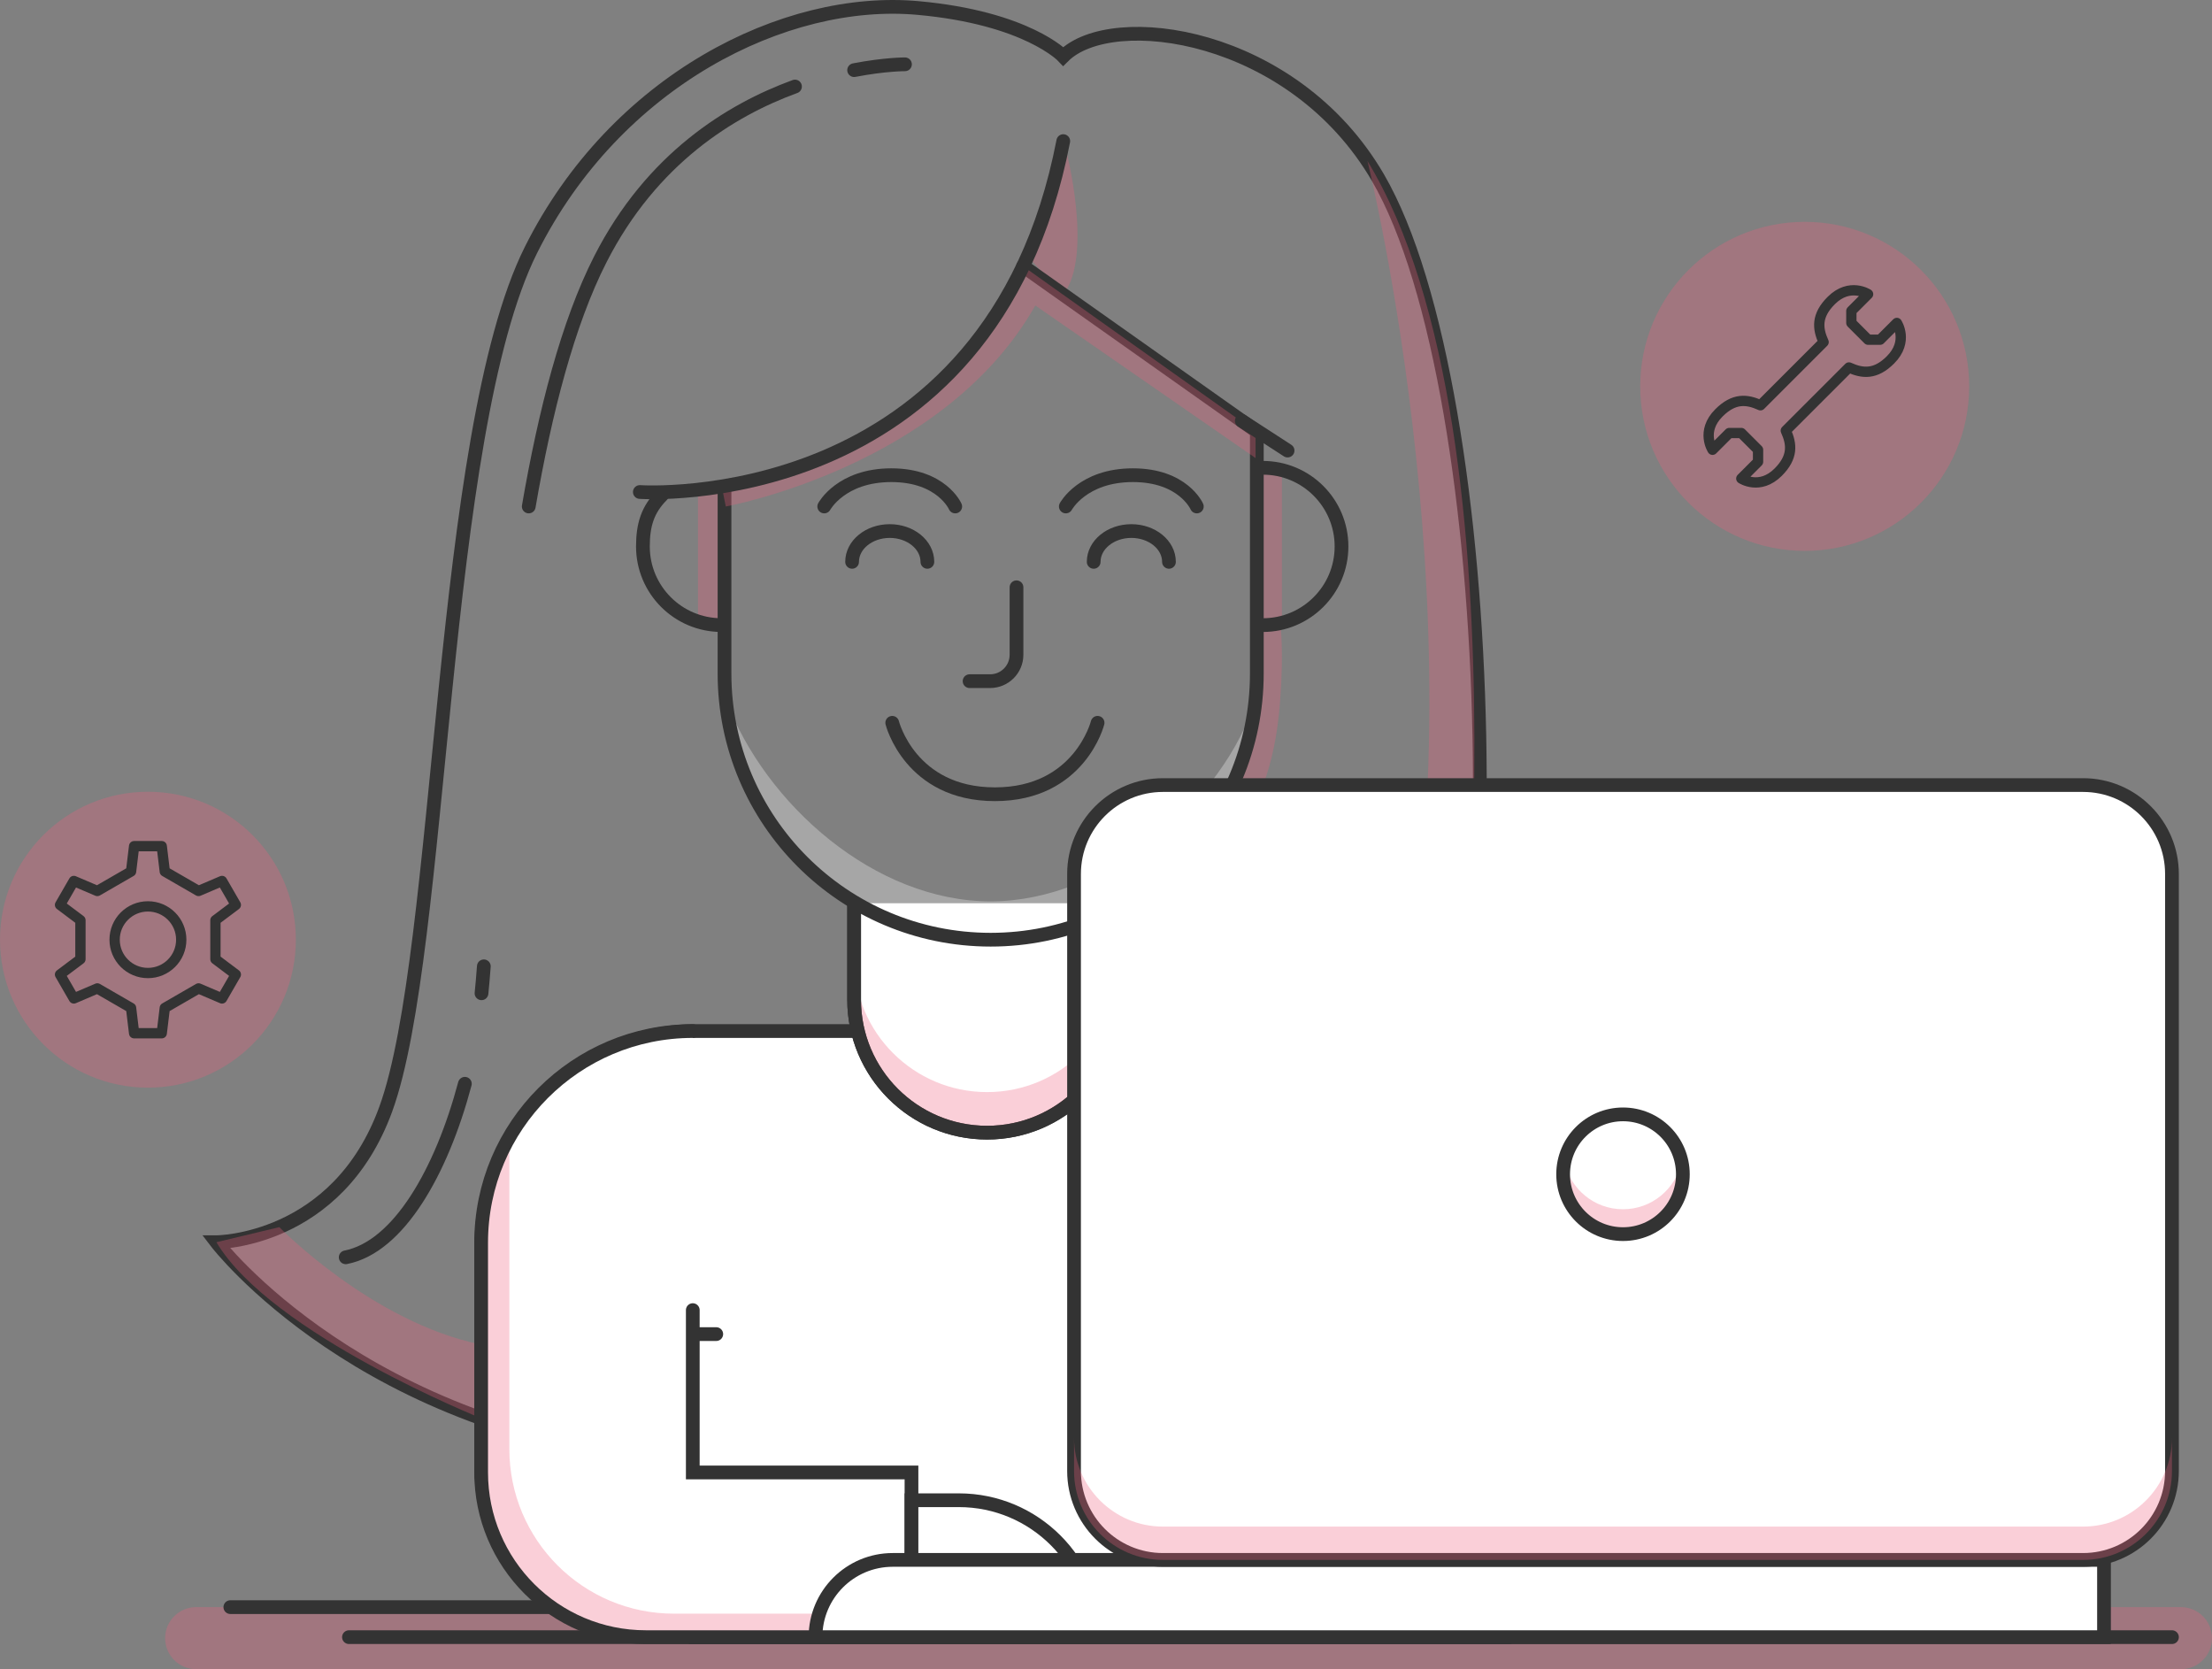 <?xml version="1.0" encoding="utf-8"?>
<!-- Generator: Adobe Illustrator 22.0.1, SVG Export Plug-In . SVG Version: 6.00 Build 0)  -->
<svg version="1.1" id="Layer_1" xmlns="http://www.w3.org/2000/svg" xmlns:xlink="http://www.w3.org/1999/xlink" x="0px" y="0px"
	 viewBox="0 0 322.037 242.974" style="enable-background:new 0 0 322.037 242.974;" xml:space="preserve">
<rect x="0" y="0" width="322.037" height="242.974" fill="#808080" stroke="none"/>
<style type="text/css">
	.st0{opacity:0.3;fill:#ED5F7B;}
	.st1{fill:none;stroke:#333333;stroke-width:2;stroke-linecap:round;stroke-miterlimit:10;}
	.st2{fill:#FFFFFF;stroke:#333333;stroke-width:2;stroke-linecap:round;stroke-miterlimit:10;}
	.st3{opacity:0.3;fill:#FFFFFF;}
	.st4{fill:#FFFFFF;stroke:#333333;stroke-miterlimit:10;}
	.st5{fill:none;stroke:#333333;stroke-width:1.5;stroke-linecap:round;stroke-linejoin:round;stroke-miterlimit:10;}
</style>
<path class="st0" d="M317.519,242.974H28.556c-2.495,0-4.518-2.023-4.518-4.518v0c0-2.495,2.023-4.518,4.518-4.518h288.963
	c2.495,0,4.518,2.023,4.518,4.518v0C322.037,240.951,320.014,242.974,317.519,242.974z"/>
<g>
	<path class="st1" d="M154.797,8.211c0,0-5.252-5.601-21.136-7.045c-19.374-1.761-44.033,10.568-56.362,35.226
		C63.909,63.173,64.547,138.389,56.164,161.444c-7.045,19.374-24.658,19.374-24.658,19.374s21.294,27.9,66.929,31.703
		c42.271,3.523,84.542,5.284,105.678-28.181c16.452-26.05,14.751-127.19-3.523-158.517C188.261,4.688,161.842,1.166,154.797,8.211z"
		/>
	<path class="st2" d="M101.253,150.082h86.641c17.205,0,31.152,13.947,31.152,31.152v57.074H100.86l-16.652-23.975H70.101v-33.099
		C70.101,164.029,84.048,150.082,101.253,150.082z"/>
	<path class="st2" d="M163.066,131.474v14.04c0,10.691-8.667,19.359-19.359,19.359h0c-10.691,0-19.359-8.667-19.359-19.359v-14.04"
		/>
	<path class="st0" d="M143.707,158.969c-10.691,0-19.359-8.667-19.359-19.359v5.903c0,10.691,8.667,19.359,19.359,19.359
		s19.359-8.667,19.359-19.359v-5.903C163.066,150.302,154.399,158.969,143.707,158.969z"/>
	<path class="st1" d="M163.066,131.474v14.04c0,10.691-8.667,19.359-19.359,19.359h0c-10.691,0-19.359-8.667-19.359-19.359v-14.04"
		/>
	<path class="st0" d="M40.665,178.626c0,0,13.526,13.88,29.436,17.107c0,0.19,0,10.734,0,10.734s-30.66-12.284-38.595-25.648
		L40.665,178.626z"/>
	<path class="st0" d="M199.081,23.428c0,0,17.724,71.436,3.476,130.316c0.318,0.172,9.197,7.467,9.197,7.467
		S223.708,63.972,199.081,23.428z"/>
	<path class="st0" d="M186.41,90.992c0,0,0.525,3.648-0.047,11.139c-0.736,9.644-3.256,15.47-7.654,21.448
		c-5.714,7.767-11.524,10.686-11.524,10.686V150.5l-4.119-0.419v-17.596c0,0,24.166-12.813,19.912-41.494H186.41z"/>
	<rect x="182.977" y="68.095" class="st0" width="3.653" height="22.897"/>
	<rect x="101.615" y="70.662" class="st0" width="3.433" height="20.33"/>
	<path class="st0" d="M149.616,37.313l5.553-15.617c0,0,4.074,15.434-0.373,21.192C154.646,42.782,149.616,37.313,149.616,37.313z"
		/>
	<path class="st1" d="M183.858,68.095c6.323,0,11.448,5.126,11.448,11.448v0c0,6.323-5.126,11.448-11.448,11.448"/>
	<path class="st1" d="M96.372,72.081c-2.072,2.072-2.773,4.301-2.773,7.462v0c0,6.323,5.126,11.448,11.448,11.448"/>
	<path class="st3" d="M144.229,131.205L144.229,131.205c-16.804,0-32.786-14.044-38.563-29.392
		c1.898,19.628,18.437,34.973,38.563,34.973h0c20.126,0,36.664-15.345,38.563-34.973
		C178.196,116.685,161.032,131.205,144.229,131.205z"/>
	<path class="st1" d="M148.948,38.753l34.029,24.058v35.226c0,21.4-17.348,38.749-38.749,38.749h0
		c-21.4,0-38.749-17.348-38.749-38.749v-7.045V71.618"/>
	<path class="st1" d="M147.989,85.487v9.822c0,2.123-1.721,3.843-3.843,3.843h-2.989"/>
	<path class="st1" d="M159.794,105.213c0,0-2.6,10.399-14.948,10.399c-12.349,0-14.948-10.399-14.948-10.399"/>
	<path class="st1" d="M119.997,73.726c0,0,2.441-4.555,9.765-4.555s9.307,4.555,9.307,4.555"/>
	<path class="st1" d="M124.053,81.785c0-2.476,2.454-4.484,5.48-4.484c3.027,0,5.48,2.007,5.48,4.484"/>
	<path class="st1" d="M155.169,73.726c0,0,2.441-4.555,9.765-4.555s9.307,4.555,9.307,4.555"/>
	<path class="st1" d="M159.225,81.785c0-2.476,2.454-4.484,5.48-4.484c3.027,0,5.48,2.007,5.48,4.484"/>
	<path class="st1" d="M67.679,157.756c-3.416,12.824-9.662,23.767-17.348,25.261"/>
	<path class="st1" d="M70.44,140.661c-0.114,1.51-0.225,2.826-0.339,3.923"/>
	<path class="st1" d="M115.74,12.594c-9.408,3.435-20.879,10.516-28.325,25.117c-4.748,9.31-8.065,22.252-10.437,36.015"/>
	<path class="st1" d="M131.751,9.36c0,0-2.931-0.012-7.402,0.85"/>
	<path class="st0" d="M105.666,73.726c0,0,31.752-5.735,45.063-29.255l32.062,22.205v-3.865l-33.843-24.058
		c0,0-7.403,24.127-43.9,31.908L105.666,73.726z"/>
	<path class="st1" d="M93.151,71.618c0,0,51.078,3.523,61.646-51.078"/>
	<line class="st1" x1="180.787" y1="61.262" x2="187.454" y2="65.585"/>
	<line class="st2" x1="33.534" y1="233.938" x2="84.208" y2="233.938"/>
	<line class="st2" x1="50.803" y1="238.308" x2="316.209" y2="238.308"/>
	<line class="st1" x1="96.359" y1="194.195" x2="104.278" y2="194.195"/>
	<path class="st4" d="M100.86,150.082L100.86,150.082c-17.017,0-30.813,13.795-30.813,30.813v33.438v0
		c0,13.241,10.734,23.975,23.975,23.975h6.837h31.84v-23.975h-31.84v-23.629"/>
	<path class="st0" d="M104.967,234.891h-6.837c-13.241,0-23.975-10.734-23.975-23.975v-45.384
		c-2.608,4.523-4.107,9.766-4.107,15.362v33.438c0,13.241,10.734,23.975,23.975,23.975h6.837h31.84v-3.416H104.967z"/>
	<path class="st1" d="M100.86,150.082L100.86,150.082c-17.017,0-30.813,13.795-30.813,30.813v33.438v0
		c0,13.241,10.734,23.975,23.975,23.975h6.837h31.84v-23.975h-31.84v-23.629"/>
	<path class="st2" d="M139.592,218.378H132.7v19.929h26.822v0C159.522,227.301,150.599,218.378,139.592,218.378z"/>
	<g>
		<path class="st2" d="M306.315,238.308l-187.588,0c0-6.209,5.034-11.243,11.243-11.243h176.345V238.308z"/>
		<path class="st2" d="M303.265,227.065H169.309c-7.148,0-12.943-5.795-12.943-12.943v-86.903c0-7.148,5.795-12.943,12.943-12.943
			h133.956c7.148,0,12.943,5.795,12.943,12.943v86.903C316.209,221.27,310.414,227.065,303.265,227.065z"/>
		<path class="st0" d="M303.265,222.215H169.309c-7.148,0-12.943-5.795-12.943-12.943v4.85c0,7.149,5.795,12.943,12.943,12.943
			h133.956c7.148,0,12.943-5.795,12.943-12.943v-4.85C316.209,216.42,310.414,222.215,303.265,222.215z"/>
		<path class="st0" d="M236.287,176.023c-4.193,0-7.692-2.962-8.525-6.906c-0.123,0.584-0.191,1.189-0.191,1.81
			c0,4.814,3.902,8.716,8.716,8.716c4.814,0,8.716-3.902,8.716-8.716c0-0.621-0.067-1.226-0.191-1.81
			C243.979,173.062,240.48,176.023,236.287,176.023z"/>
		<circle class="st1" cx="236.287" cy="170.927" r="8.716"/>
	</g>
</g>
<circle class="st0" cx="262.74" cy="56.24" r="23.948"/>
<circle class="st0" cx="21.537" cy="136.786" r="21.537"/>
<path class="st5" d="M259.988,62.683l9.195-9.195c2.004,0.913,3.872,1.067,6.046-1.107c2.694-2.694,0.929-5.371,0.929-5.371
	l-2.438,2.438h-1.75l-2.438-2.438v-1.75l2.438-2.438c0,0-2.677-1.765-5.371,0.929c-2.174,2.174-2.02,4.042-1.107,6.046l-9.195,9.195
	c-2.004-0.913-3.872-1.067-6.046,1.107c-2.694,2.694-0.929,5.371-0.929,5.371l2.438-2.438h1.75l2.438,2.438v1.75l-2.438,2.438
	c0,0,2.677,1.765,5.371-0.929C261.055,66.555,260.901,64.688,259.988,62.683z"/>
<g>
	<path class="st5" d="M31.364,139.622l2.971,2.23c-1.197,2.073-0.814,1.41-2.011,3.483l-3.417-1.458
		c-2.047,1.182-2.866,1.655-4.913,2.837l-0.446,3.688c-2.394,0-1.628,0-4.021,0l-0.446-3.688c-2.047-1.182-2.866-1.655-4.913-2.837
		l-3.417,1.458c-1.197-2.073-0.814-1.41-2.011-3.483l2.971-2.23c0-2.363,0-3.31,0-5.673l-2.971-2.23
		c1.197-2.073,0.814-1.41,2.011-3.483l3.417,1.458c2.047-1.182,2.866-1.655,4.913-2.837l0.446-3.688c2.394,0,1.628,0,4.021,0
		l0.446,3.688c2.047,1.182,2.866,1.655,4.913,2.837l3.417-1.458c1.197,2.073,0.814,1.41,2.011,3.483l-2.971,2.23
		C31.364,136.313,31.364,137.259,31.364,139.622z"/>
	<circle class="st5" cx="21.537" cy="136.786" r="4.85"/>
</g>
</svg>

